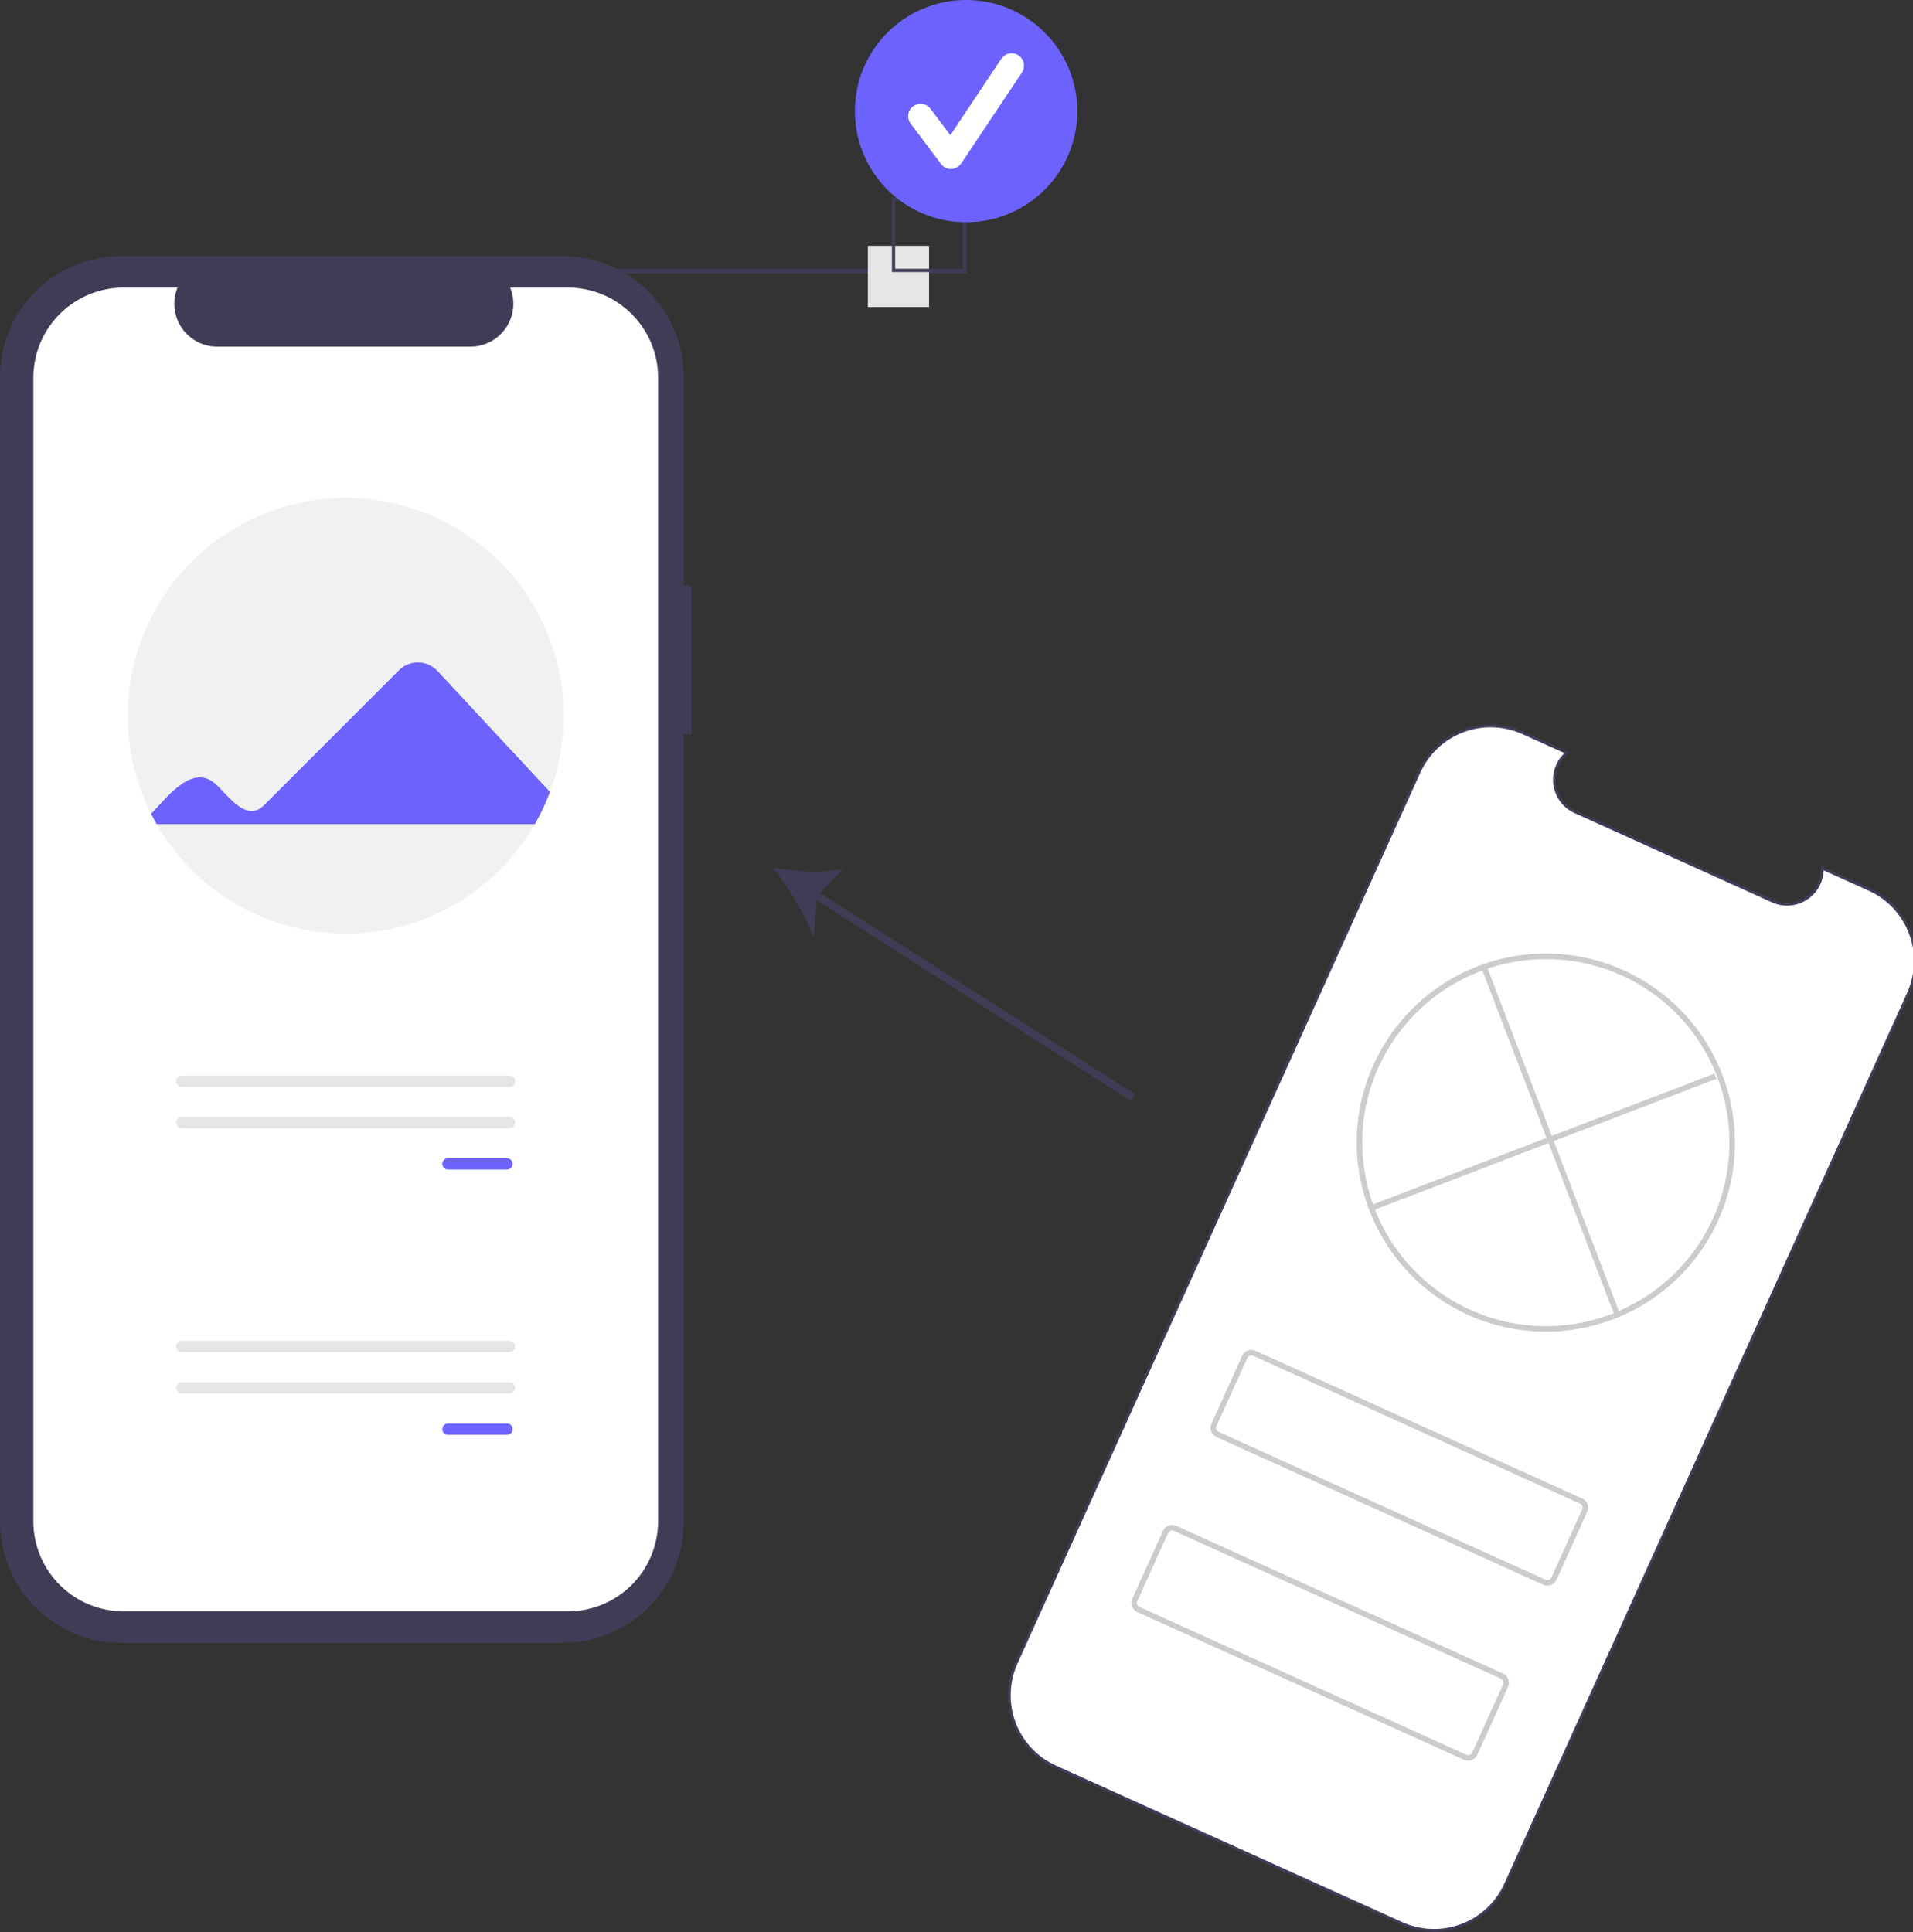<svg width="687" height="694" viewBox="0 0 687 694" fill="none" xmlns="http://www.w3.org/2000/svg">
<rect x="0" y="0" width="687" height="694" fill="#333333" stroke="none"/>
<g clip-path="url(#clip0_384_538)">
<path d="M248.315 210.343H245.579V135.384C245.579 129.687 244.457 124.045 242.276 118.782C240.096 113.518 236.9 108.736 232.872 104.707C228.843 100.678 224.061 97.483 218.797 95.302C213.533 93.122 207.892 92 202.195 92H43.384C31.878 92 20.843 96.571 12.707 104.707C4.571 112.843 2.65216e-05 123.878 0 135.384V546.614C-5.30433e-06 558.12 4.571 569.155 12.707 577.291C20.843 585.427 31.878 589.998 43.384 589.998H202.194C207.892 589.998 213.533 588.876 218.797 586.696C224.06 584.515 228.843 581.32 232.872 577.291C236.9 573.263 240.096 568.48 242.276 563.216C244.456 557.953 245.579 552.311 245.579 546.614V263.7H248.315V210.343Z" fill="#3F3D56"/>
<path d="M203.945 103.287H183.215C184.168 105.624 184.532 108.16 184.274 110.671C184.017 113.182 183.146 115.591 181.738 117.686C180.33 119.781 178.428 121.498 176.2 122.685C173.973 123.872 171.487 124.493 168.963 124.493H77.983C75.459 124.493 72.973 123.872 70.746 122.685C68.518 121.498 66.616 119.781 65.208 117.686C63.8 115.591 62.929 113.182 62.672 110.671C62.414 108.16 62.778 105.624 63.731 103.287H44.37C35.777 103.287 27.536 106.701 21.46 112.776C15.384 118.852 11.971 127.093 11.971 135.686V546.312C11.971 550.567 12.809 554.78 14.437 558.711C16.065 562.642 18.452 566.213 21.46 569.222C24.469 572.23 28.04 574.617 31.971 576.245C35.902 577.873 40.115 578.711 44.369 578.711H203.945C208.199 578.711 212.412 577.873 216.343 576.245C220.274 574.617 223.846 572.23 226.854 569.222C229.863 566.213 232.249 562.642 233.877 558.711C235.505 554.78 236.343 550.567 236.343 546.312V135.686C236.343 131.431 235.505 127.218 233.877 123.287C232.249 119.357 229.863 115.785 226.854 112.777C223.846 109.768 220.274 107.382 216.343 105.753C212.412 104.125 208.199 103.287 203.945 103.287Z" fill="white"/>
<path d="M202.41 257.082C202.422 266.41 200.758 275.664 197.499 284.404C196.019 288.407 194.204 292.278 192.072 295.975C185.219 307.934 175.329 317.871 163.404 324.781C151.478 331.692 137.94 335.331 124.157 335.331C110.374 335.331 96.835 331.692 84.91 324.781C72.984 317.871 63.095 307.934 56.242 295.975C55.548 294.773 54.89 293.552 54.268 292.313C48.949 281.762 46.088 270.142 45.901 258.327C45.713 246.512 48.203 234.807 53.185 224.092C58.167 213.377 65.51 203.928 74.665 196.456C83.82 188.984 94.547 183.682 106.043 180.948C117.54 178.214 129.506 178.119 141.044 180.67C152.582 183.221 163.393 188.351 172.665 195.677C181.937 203.002 189.43 212.332 194.582 222.967C199.733 233.602 202.41 245.265 202.41 257.082Z" fill="#F1F1F1"/>
<path d="M54.269 292.314C60.86 285.19 69.672 273.881 77.936 282.052C82.084 285.907 88.575 295.459 94.789 289.214L143.311 240.692C144.224 239.79 145.309 239.08 146.501 238.603C147.693 238.127 148.968 237.893 150.251 237.916C151.535 237.939 152.8 238.218 153.974 238.737C155.148 239.256 156.207 240.005 157.087 240.939L197.499 284.404C196.019 288.407 194.204 292.278 192.072 295.975H56.242L54.269 292.314Z" fill="#6C63FF"/>
<path d="M160.875 415.99C160.339 415.991 159.826 416.205 159.448 416.584C159.07 416.963 158.857 417.476 158.857 418.012C158.857 418.547 159.07 419.061 159.448 419.44C159.826 419.819 160.339 420.032 160.875 420.033H182.089C182.625 420.033 183.139 419.82 183.518 419.441C183.897 419.062 184.11 418.548 184.11 418.012C184.11 417.475 183.897 416.961 183.518 416.582C183.139 416.203 182.625 415.99 182.089 415.99H160.875Z" fill="#6C63FF"/>
<path d="M65.298 386.297C64.762 386.297 64.248 386.51 63.868 386.889C63.489 387.268 63.276 387.782 63.276 388.318C63.276 388.854 63.489 389.369 63.868 389.748C64.248 390.127 64.762 390.34 65.298 390.34H183.016C183.552 390.34 184.066 390.127 184.445 389.748C184.825 389.369 185.038 388.854 185.038 388.318C185.038 387.782 184.825 387.268 184.445 386.889C184.066 386.51 183.552 386.297 183.016 386.297H65.298Z" fill="#E5E5E5"/>
<path d="M65.298 401.143C64.763 401.144 64.25 401.358 63.872 401.737C63.494 402.116 63.281 402.629 63.281 403.165C63.281 403.7 63.494 404.214 63.872 404.593C64.25 404.972 64.763 405.185 65.298 405.186H183.016C183.282 405.187 183.546 405.135 183.791 405.034C184.037 404.933 184.261 404.784 184.449 404.596C184.637 404.408 184.786 404.185 184.888 403.94C184.99 403.694 185.042 403.431 185.042 403.165C185.042 402.899 184.99 402.636 184.888 402.39C184.786 402.145 184.637 401.922 184.449 401.734C184.261 401.546 184.037 401.397 183.791 401.296C183.546 401.194 183.282 401.143 183.016 401.143H65.298Z" fill="#E5E5E5"/>
<path d="M160.874 511.257C160.338 511.257 159.824 511.47 159.445 511.849C159.066 512.228 158.853 512.742 158.853 513.278C158.853 513.814 159.066 514.329 159.445 514.708C159.824 515.087 160.338 515.3 160.874 515.3H182.088C182.624 515.3 183.139 515.087 183.518 514.708C183.897 514.329 184.11 513.814 184.11 513.278C184.11 512.742 183.897 512.228 183.518 511.849C183.139 511.47 182.624 511.257 182.088 511.257H160.874Z" fill="#6C63FF"/>
<path d="M65.298 481.563C64.762 481.563 64.248 481.776 63.868 482.155C63.489 482.534 63.276 483.048 63.276 483.585C63.276 484.121 63.489 484.635 63.868 485.014C64.248 485.393 64.762 485.606 65.298 485.606H183.016C183.282 485.607 183.545 485.555 183.791 485.454C184.037 485.352 184.26 485.203 184.448 485.016C184.637 484.828 184.786 484.605 184.888 484.359C184.99 484.114 185.042 483.85 185.042 483.585C185.042 483.319 184.99 483.056 184.888 482.81C184.786 482.564 184.637 482.341 184.448 482.154C184.26 481.966 184.037 481.817 183.791 481.716C183.545 481.614 183.282 481.562 183.016 481.563H65.298Z" fill="#E5E5E5"/>
<path d="M65.298 496.41C64.762 496.41 64.248 496.623 63.868 497.002C63.489 497.381 63.276 497.895 63.276 498.431C63.276 498.968 63.489 499.482 63.868 499.861C64.248 500.24 64.762 500.453 65.298 500.453H183.016C183.552 500.453 184.066 500.24 184.445 499.861C184.825 499.482 185.038 498.968 185.038 498.431C185.038 497.895 184.825 497.381 184.445 497.002C184.066 496.623 183.552 496.41 183.016 496.41H65.298Z" fill="#E5E5E5"/>
<path d="M655.133 312.128L654.456 311.821L654.428 312.565C654.35 314.64 653.763 316.664 652.719 318.459C651.675 320.254 650.206 321.764 648.44 322.858C646.675 323.951 644.667 324.593 642.595 324.728C640.523 324.862 638.449 324.485 636.557 323.63L565.666 291.575C563.774 290.719 562.121 289.412 560.854 287.767C559.586 286.122 558.743 284.191 558.398 282.143C558.052 280.095 558.216 277.994 558.874 276.025C559.532 274.055 560.664 272.278 562.171 270.849L562.711 270.337L562.033 270.03L546.946 263.209C540.13 260.127 532.369 259.878 525.37 262.519C518.37 265.159 512.707 270.472 509.625 277.288L364.95 597.245C363.423 600.62 362.577 604.263 362.459 607.965C362.34 611.667 362.952 615.356 364.26 618.822C365.567 622.288 367.544 625.462 370.078 628.163C372.613 630.865 375.654 633.041 379.029 634.567L503.369 690.789C510.185 693.871 517.946 694.12 524.946 691.479C531.945 688.839 537.608 683.526 540.69 676.71L685.366 356.753C686.892 353.378 687.738 349.735 687.856 346.033C687.975 342.331 687.363 338.642 686.055 335.176C684.748 331.711 682.771 328.536 680.237 325.835C677.702 323.133 674.661 320.958 671.286 319.431L655.133 312.128Z" fill="white" stroke="#3F3D56"/>
<path d="M527.177 472.234C516.289 467.289 506.895 459.565 499.938 449.839C492.981 440.113 488.706 428.727 487.544 416.826C487.427 415.646 487.342 414.432 487.292 413.222C486.819 402.61 488.869 392.036 493.276 382.37C497.374 373.318 503.408 365.275 510.954 358.809C518.499 352.343 527.371 347.611 536.944 344.948C546.517 342.285 556.558 341.754 566.359 343.395C576.159 345.035 585.48 348.805 593.665 354.44C601.849 360.076 608.697 367.438 613.726 376.008C618.755 384.578 621.842 394.148 622.77 404.041C623.697 413.934 622.443 423.911 619.095 433.266C615.746 442.622 610.386 451.129 603.392 458.187C600.789 460.823 597.968 463.236 594.96 465.399C585.256 472.386 573.883 476.696 561.984 477.896C550.086 479.096 538.081 477.143 527.177 472.234ZM582.319 350.285C566.386 343.103 548.255 342.535 531.904 348.704C515.552 354.874 502.316 367.277 495.098 383.194C490.821 392.575 488.831 402.837 489.291 413.137C489.339 414.312 489.421 415.487 489.534 416.632C490.644 428.189 494.785 439.249 501.54 448.692C508.295 458.136 517.423 465.628 528.003 470.412C538.582 475.196 550.237 477.102 561.789 475.936C573.341 474.771 584.381 470.576 593.791 463.776C596.709 461.678 599.445 459.337 601.971 456.78C609.459 449.222 615.007 439.965 618.142 429.799C621.278 419.633 621.907 408.859 619.976 398.396C618.046 387.934 613.612 378.094 607.055 369.717C600.498 361.339 592.011 354.672 582.319 350.285Z" fill="#CBCCCE"/>
<path d="M533.874 346.872L532.006 347.588L579.527 471.645L581.395 470.93L533.874 346.872Z" fill="#CBCCCE"/>
<path d="M615.727 385.567L491.666 433.08L492.381 434.947L616.442 387.435L615.727 385.567Z" fill="#CBCCCE"/>
<path d="M554.201 569.161L436.845 516.096C435.975 515.702 435.298 514.978 434.961 514.085C434.624 513.191 434.655 512.2 435.047 511.33L446.087 486.915C446.481 486.045 447.205 485.367 448.098 485.03C448.992 484.693 449.983 484.724 450.854 485.116L568.209 538.181C569.079 538.576 569.757 539.299 570.094 540.193C570.431 541.086 570.4 542.077 570.007 542.948L558.968 567.363C558.573 568.233 557.85 568.911 556.956 569.248C556.063 569.585 555.072 569.554 554.201 569.161ZM450.03 486.939C449.642 486.764 449.201 486.75 448.804 486.9C448.406 487.05 448.085 487.352 447.909 487.739L436.87 512.154C436.695 512.541 436.681 512.982 436.831 513.379C436.981 513.777 437.282 514.099 437.669 514.274L555.025 567.339C555.412 567.514 555.853 567.527 556.251 567.377C556.648 567.227 556.97 566.926 557.145 566.539L568.185 542.124C568.36 541.737 568.374 541.296 568.224 540.898C568.074 540.501 567.772 540.179 567.385 540.004L450.03 486.939Z" fill="#CBCCCE"/>
<path d="M525.772 632.033L408.417 578.968C407.547 578.573 406.869 577.85 406.532 576.956C406.195 576.063 406.226 575.072 406.618 574.201L417.658 549.786C418.053 548.916 418.776 548.239 419.67 547.901C420.563 547.564 421.554 547.595 422.425 547.988L539.781 601.053C540.65 601.447 541.328 602.171 541.665 603.064C542.002 603.958 541.971 604.949 541.579 605.819L530.539 630.234C530.144 631.104 529.421 631.782 528.527 632.119C527.634 632.456 526.643 632.425 525.772 632.033ZM421.601 549.81C421.213 549.636 420.773 549.622 420.375 549.772C419.978 549.922 419.656 550.223 419.481 550.61L408.441 575.025C408.266 575.412 408.252 575.853 408.402 576.251C408.552 576.648 408.854 576.97 409.241 577.145L526.596 630.21C526.984 630.385 527.424 630.399 527.822 630.249C528.219 630.099 528.541 629.797 528.717 629.41L539.756 604.995C539.931 604.608 539.945 604.167 539.795 603.77C539.645 603.372 539.344 603.05 538.957 602.875L421.601 549.81Z" fill="#CBCCCE"/>
<path d="M407.325 392.815L292.23 319.286L291.11 321.884L406.204 395.412L407.325 392.815Z" fill="#3F3D56"/>
<path d="M277.682 311.626C285.448 313.099 295.634 313.653 302.833 311.946L293.513 321.745L292.172 336.64C289.242 328.459 283.087 318.568 277.682 311.626Z" fill="#3F3D56"/>
</g>
<path d="M347.119 96.555H147V98.126H347.119V96.555Z" fill="#3F3D56"/>
<path d="M333.643 88.276H311.669V110.264H333.643V88.276Z" fill="#E6E6E6"/>
<path d="M346.984 97.7H320.302V71H346.984V97.7ZM321.462 96.539H345.824V72.161H321.462V96.539Z" fill="#3F3D56"/>
<path d="M346.941 79.819C368.999 79.819 386.881 61.95 386.881 39.909C386.881 17.868 368.999 0 346.941 0C324.882 0 307 17.868 307 39.909C307 61.95 324.882 79.819 346.941 79.819Z" fill="#6C63FF"/>
<path d="M341.491 60.68C340.801 60.68 340.121 60.52 339.504 60.211C338.887 59.903 338.351 59.456 337.937 58.904L327.041 44.387C326.691 43.92 326.436 43.389 326.291 42.825C326.146 42.26 326.115 41.672 326.197 41.095C326.28 40.518 326.475 39.963 326.772 39.461C327.07 38.96 327.463 38.521 327.93 38.172C328.396 37.822 328.927 37.567 329.493 37.423C330.058 37.278 330.646 37.246 331.224 37.328C331.801 37.411 332.357 37.606 332.859 37.903C333.361 38.2 333.799 38.593 334.149 39.06L341.278 48.557L359.588 21.114C359.911 20.629 360.327 20.212 360.812 19.888C361.297 19.563 361.841 19.337 362.413 19.223C362.985 19.108 363.575 19.108 364.147 19.221C364.719 19.334 365.264 19.559 365.75 19.882C366.235 20.206 366.652 20.621 366.977 21.106C367.302 21.59 367.527 22.134 367.642 22.706C367.756 23.278 367.757 23.866 367.643 24.438C367.53 25.01 367.305 25.554 366.981 26.04L345.188 58.703C344.794 59.294 344.264 59.782 343.642 60.125C343.02 60.469 342.325 60.659 341.615 60.679C341.574 60.679 341.532 60.68 341.491 60.68Z" fill="white"/>
<defs>
<clipPath id="clip0_384_538">
<rect width="687" height="602" fill="white" transform="translate(0 92)"/>
</clipPath>
</defs>
</svg>
